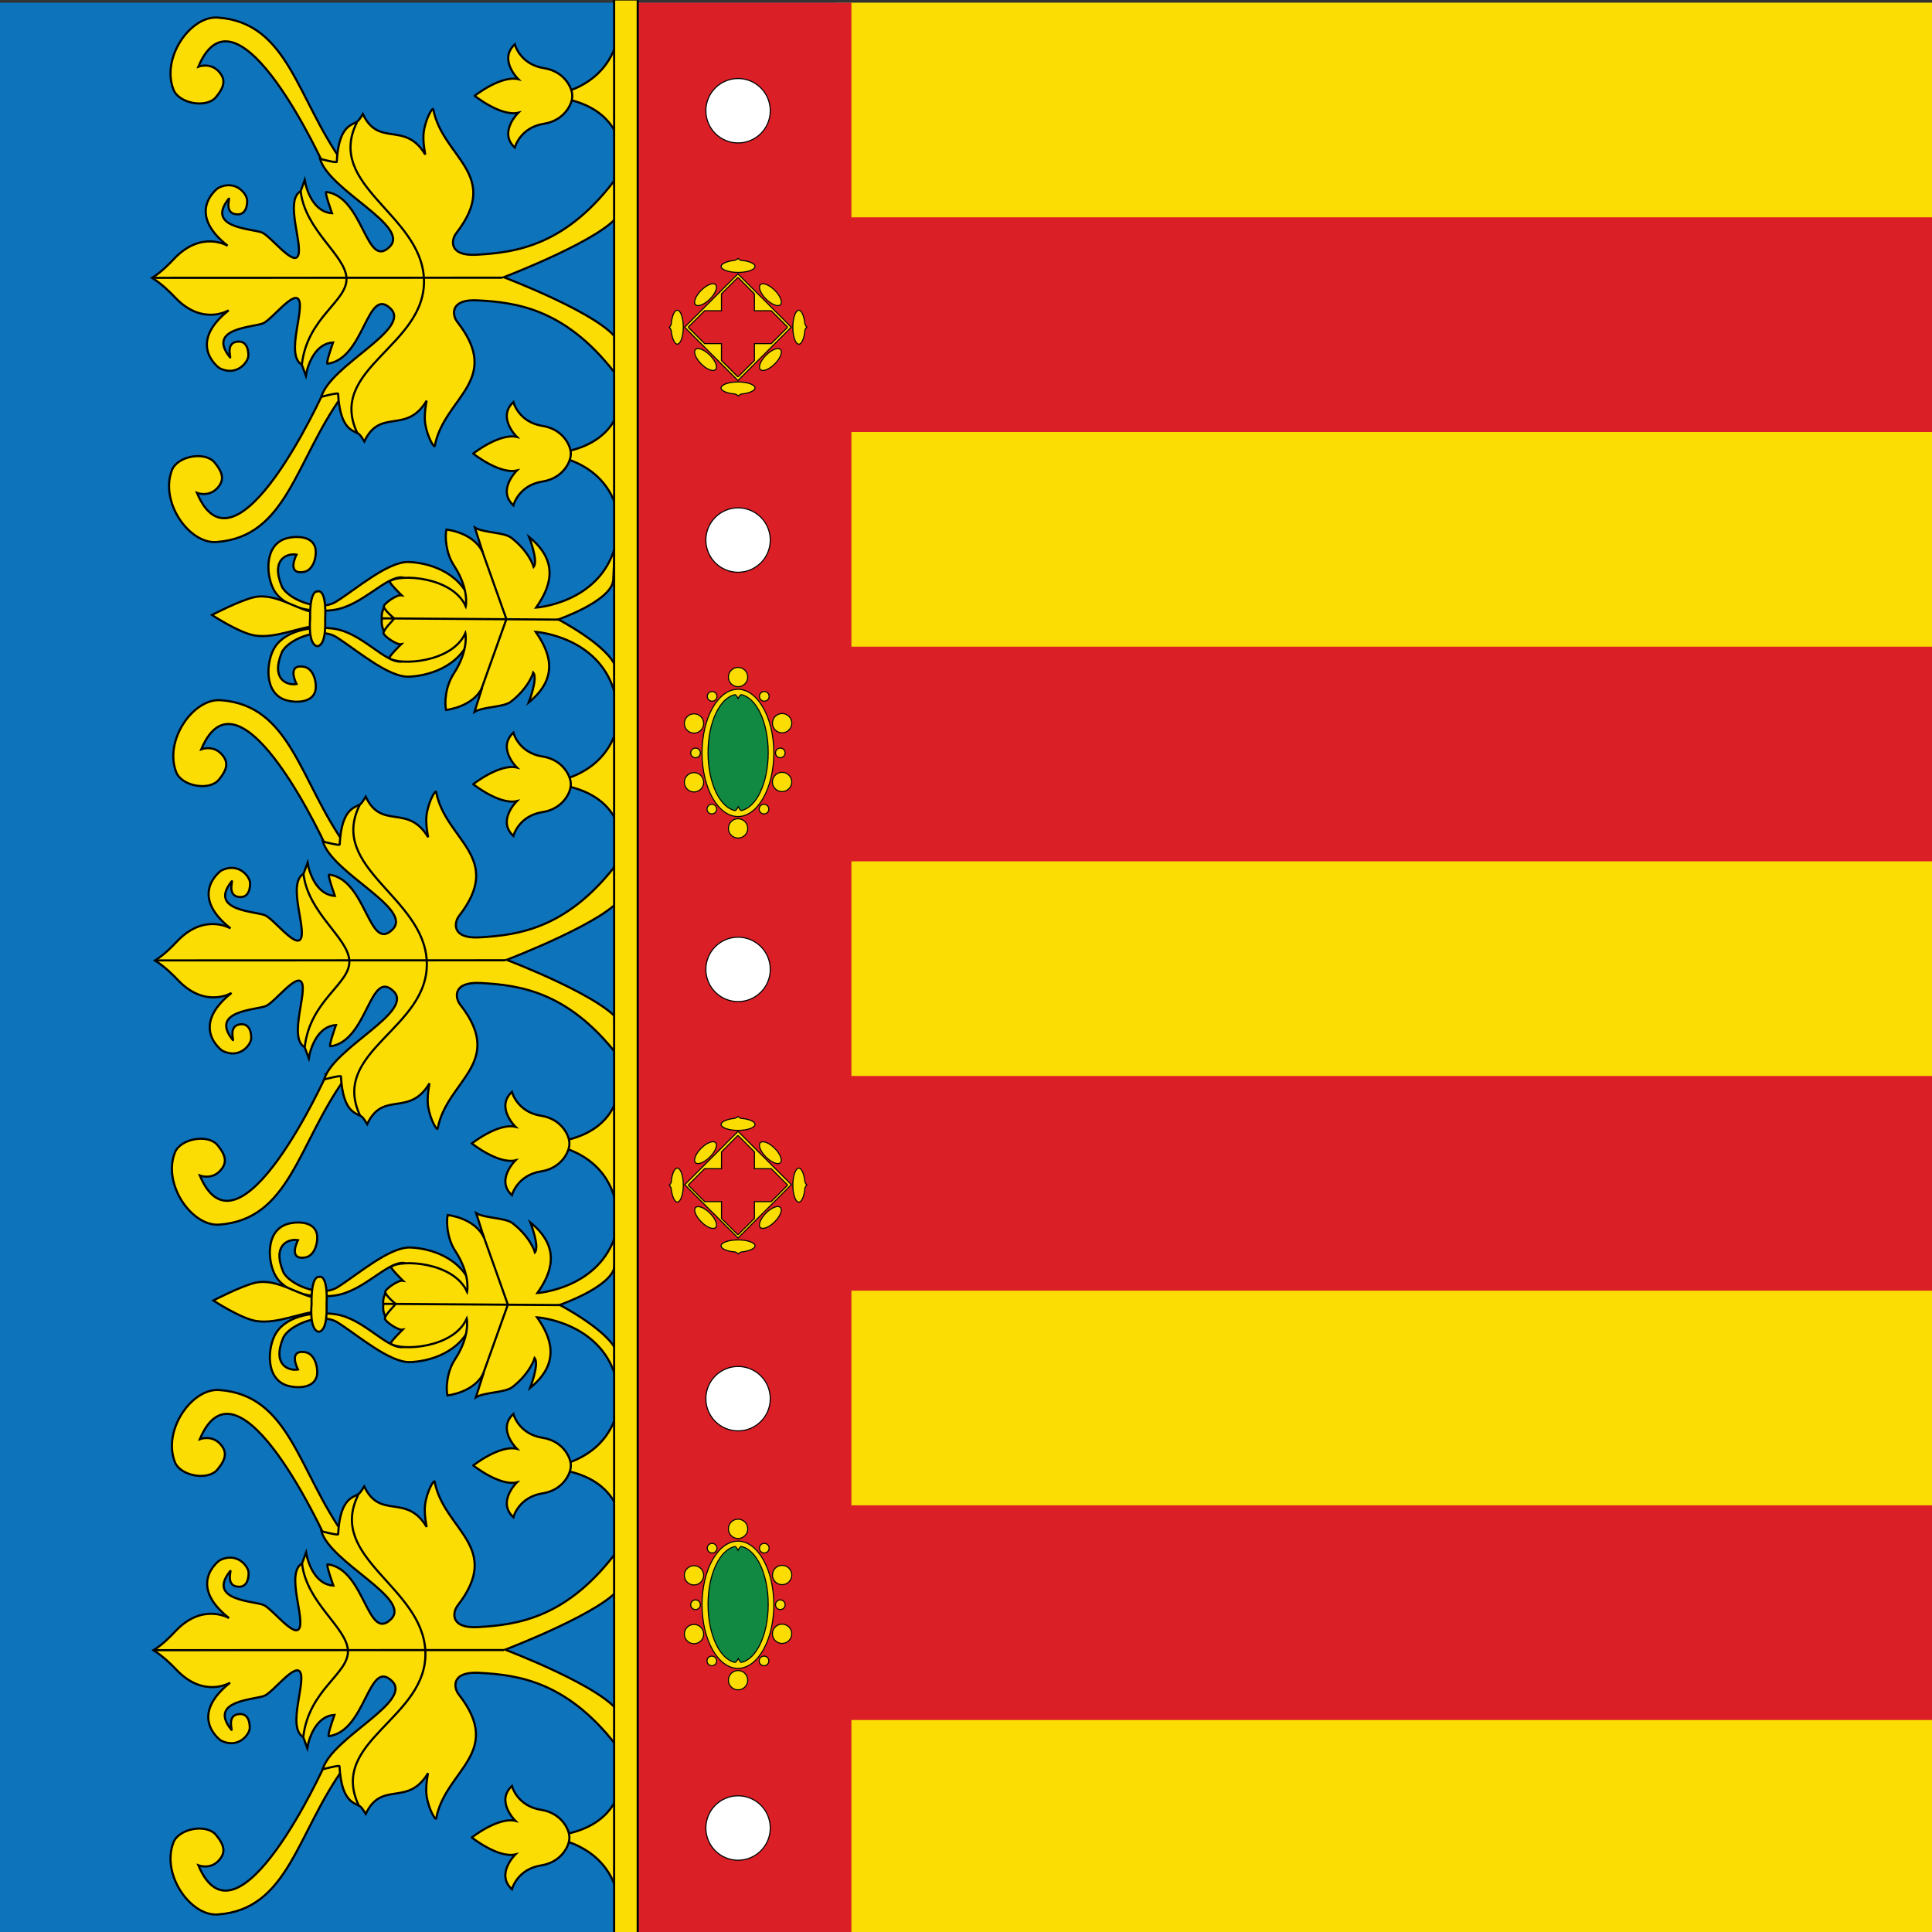 <?xml version="1.0" encoding="UTF-8"?>
<svg id="Layer_1" data-name="Layer 1" xmlns="http://www.w3.org/2000/svg" viewBox="0 0 450 450">
  <rect x="0" y="0" width="450" height="450" fill="#333333" stroke="none"/>
  <defs>
    <style>
      .cls-1 {
        fill: #010101;
      }

      .cls-2, .cls-3, .cls-4, .cls-5 {
        fill: #fbdd03;
      }

      .cls-6, .cls-7 {
        fill: #da1f27;
      }

      .cls-8 {
        fill: #0d73bb;
      }

      .cls-9 {
        fill: #fff;
      }

      .cls-9, .cls-3, .cls-10, .cls-7, .cls-11, .cls-4, .cls-12, .cls-5 {
        stroke: #010101;
      }

      .cls-9, .cls-3, .cls-7, .cls-11 {
        stroke-miterlimit: 10;
      }

      .cls-9, .cls-3, .cls-7, .cls-11, .cls-4, .cls-12 {
        stroke-width: .25px;
      }

      .cls-10 {
        fill: none;
      }

      .cls-10, .cls-5 {
        stroke-width: .5px;
      }

      .cls-11, .cls-12 {
        fill: #118943;
      }
    </style>
  </defs>
  <g id="senyera">
    <rect id="or" class="cls-2" x="194.89" y=".62" width="255.11" height="450"/>
    <rect id="barra_3" data-name="barra 3" class="cls-6" x="193" y="250.62" width="257" height="50"/>
    <rect id="barra_2" data-name="barra 2" class="cls-6" x="193" y="350.62" width="257" height="50"/>
    <rect id="barra_1" data-name="barra 1" class="cls-6" x="193" y="150.62" width="257" height="50"/>
    <rect id="barra_0" data-name="barra 0" class="cls-6" x="193" y="50.62" width="257" height="50"/>
  </g>
  <g>
    <rect id="tafatà" class="cls-8" y=".62" width="198" height="450"/>
    <g id="corona">
      <rect id="rect3959" class="cls-6" x="148.54" y=".62" width="49.77" height="450"/>
      <g id="florons">
        <g id="g3981">
          <path id="path3989" class="cls-5" d="M75.72,410.91s-20.39,45.26-29.51,23.57c0,0,2.64,1.02,4.62-1,1.77-1.83,1.59-3.53-.5-6.07-2.23-2.72-8.65-1.52-9.92,1.71-2.93,7.42,3.95,17.23,10.27,16.8,16.56-1.13,18.41-18.95,29.43-34.16,.66-.92-4.39-.84-4.39-.84h0Z"/>
        </g>
        <path id="path3993" class="cls-5" d="M76.06,358.76s-20.39-45.26-29.51-23.56c0,0,2.65-1.02,4.62,1.01,1.77,1.82,1.59,3.52-.5,6.06-2.24,2.71-8.65,1.52-9.93-1.71-2.93-7.42,3.95-17.23,10.27-16.8,16.56,1.13,18.41,18.95,29.43,34.16,.67,.92-4.39,.84-4.39,.84h0Z"/>
        <path id="path3997" class="cls-5" d="M144.58,369.41c-2.94,5.67-26.91,14.83-26.91,14.83,0,0,23.45,8.9,26.61,14.9l.29,8.77c-11.94-16.28-23.77-17.78-33-18.28-6.55-.35-5.93,3.49-4.73,5.02,10.71,13.69-3.11,17.57-5.24,28.89-.11,.57-1.71-1.92-2.23-5.2-.34-2.16,.33-5.34,.33-5.34-4.76,7.96-10.81,1.6-14.51,9.5,0,0-.77-1.26-1.15-1.63-1.06-1.01-4.47-.5-4.97-9.49-.02-.31-3.91,.72-3.91,.72,2.16-7.44,21.08-15.72,16.15-20.54-5.56-5.45-5.99,11.66-14.7,12.82-.5,.07,1.3-4.95,1.3-4.95-4.06,.23-5.87,4.95-6.34,7.73l-.95-2.58c-3.94-2.23,.95-13.38-.84-15.29-1.4-1.49-6.05,4.64-8.08,5.64-2.01,.99-13.41,.99-7.83,7.94,.44,.56-1.14-3.11,1.5-3.59,2.91-.53,2.81,2.89,2.8,3.23-.03,1.43-2.61,4.9-6.66,2.93-.23-.11-7.82-5.64,2.08-13.51,0,0-6.06,3.71-12.44-2.95-1.36-1.42-3.2-3.23-5.4-4.61,2.2-1.39,3.82-3.06,5.17-4.49,6.36-6.68,12.43-2.99,12.43-2.99-9.93-7.83-2.35-13.39-2.12-13.5,4.04-1.98,6.64,1.48,6.67,2.91,.01,.34,.12,3.76-2.79,3.23-2.63-.47-1.06-4.14-1.51-3.58-5.55,6.97,5.85,6.93,7.86,7.91,2.03,.99,6.71,7.13,8.1,5.63,1.78-1.91-3.15-13.08,.78-15.31l.95-2.58c.48,2.78,2.31,7.51,6.36,7.71,0,0-1.81-5.02-1.32-4.95,8.71,1.13,9.21,18.25,14.75,12.77,4.9-4.84-14.04-13.05-16.23-20.48,0,0,3.89,1.02,3.91,.7,.46-9,3.88-8.5,4.93-9.51,.39-.38,1.15-1.63,1.15-1.63,3.73,7.89,9.75,1.5,14.54,9.44,0,0-.68-3.18-.35-5.34,.5-3.27,2.1-5.77,2.21-5.2,2.17,11.31,15.99,15.15,5.34,28.87-1.19,1.54-1.8,5.38,4.75,5,9.23-.53,21.05-2.07,32.93-18.4l.3,8.82h0Z"/>
        <path id="path3999" class="cls-10" d="M70.64,404.57c1.29-11.07,10.61-14.67,10.4-20.08-.21-5.42-9.63-11.07-10.69-20.32m13.26,56.48c-7.35-15.29,16.24-20.38,15.46-36.15-.74-14.98-22.97-21.61-15.61-36.37m33.92,36.2l-81.62,.03"/>
        <path id="path4001" class="cls-5" d="M109.95,299.82c-2.58-7.17-10.14-9.11-14.42-9.25-4.82-.17-12.33,6.39-16.92,9.25-4.08,2.54-11.5-.8-12.68-3.67-2.62-6.43,1.51-7.67,3.47-7.29,0,0-2.43,4.64,1.62,4.04,2.55-.38,3.17-4.15,2.75-5.66-.83-3-5.06-2.67-6.75-2.17-5.5,1.63-4.58,9.31-2.75,12.25,2.71,4.38,9.51,5.05,13.84,4.41,6.55-.96,11.93-7.75,15.84-7.58,1.04,.04,2.1,3.65,1.08,3.83-6.62,1.21-5.75,5.92-5.75,5.92v.08s-.88,4.67,5.75,5.88c1.02,.19-.3,3.87-1.33,3.92-3.92,.17-9.04-6.71-15.59-7.67-4.33-.64-11.12,.04-13.84,4.41-1.83,2.94-2.75,10.63,2.75,12.25,1.7,.5,5.93,.83,6.75-2.17,.42-1.51-.21-5.29-2.75-5.66-4.04-.6-1.62,4.04-1.62,4.04-1.96,.37-6.09-.86-3.47-7.3,1.17-2.87,8.59-6.21,12.68-3.67,4.59,2.86,12.1,9.42,16.92,9.25,4.28-.15,11.84-2.08,14.42-9.25v-8.21h0Z"/>
        <path id="path4005" class="cls-5" d="M143.12,295.11c-.91,4.75-12.75,8.83-12.75,8.83,0,0,11.67,6.08,13.34,11.08l-.29,5.75c-3.75-12.94-18.32-13.94-18.32-13.94,3.06,4.38,5.81,10.44-1.63,16.44,0,0,2.18-5.59,1.06-6.94,0,0-1,3.5-5.19,6.75-1.74,1.35-6.38,1.13-8.5,2.38l1.81-5.69c-2.19,4.62-8.44,5.25-8.44,5.25-.36-1.58-.18-5.42,1.75-8.37,3.63-5.56,2.75-9.5,2.75-9.5-3.13,6.94-15.38,7.56-17.69,5.81-.31-.24,2.75-3.25,2.75-3.25-1.12,.18-4.19-2-4.13-2.63,.09-.88,2.13-2.81,2.5-3.37,0,0-2.32-1.91-2.41-2.79-.06-.63,3-2.81,4.12-2.62,0,0-3.06-3.01-2.75-3.25,2.32-1.75,14.56-1.12,17.69,5.82,0,0,.87-3.94-2.75-9.5-1.93-2.95-2.12-6.8-1.76-8.37,0,0,6.25,.63,8.44,5.25l-1.81-5.69c2.12,1.25,6.76,1.02,8.5,2.37,4.19,3.25,5.19,6.75,5.19,6.75,1.12-1.35-1.06-6.94-1.06-6.94,7.44,6,4.69,12.06,1.63,16.43,0,0,14.56-1,18.32-13.93l-.38,7.88h0Z"/>
        <path id="path4009" class="cls-5" d="M74.2,305.49c-4,.12-9.51,2.95-14.46,2.21-3.58-.54-10.05-4.79-10.05-4.79,0,0,6.51-3.38,9.75-4.13,5.29-1.22,10.63,3.41,14.63,3.5,.8,.02,.93,3.19,.13,3.21h0Z"/>
        <path id="path4013" class="cls-5" d="M74.3,297.4c2.23-.5,1.77,6.38,1.77,6.38,0,.95,.29,6-1.77,6.42-2.35-.29-1.73-6.46-1.73-6.46,0,0-.25-6.42,1.73-6.33h0Z"/>
        <path id="path4015" class="cls-5" d="M89.24,303.69l41.39,.29m-18.26,16.46l5.92-16.58m0,0l-5.79-16.29"/>
        <path id="path4017" class="cls-5" d="M76.06,250.24s-20.39,45.27-29.51,23.57c0,0,2.65,1.02,4.62-1.01,1.77-1.82,1.59-3.53-.5-6.07-2.24-2.71-8.65-1.52-9.93,1.71-2.93,7.42,3.95,17.23,10.27,16.8,16.56-1.13,18.41-18.95,29.43-34.16,.67-.92-4.39-.85-4.39-.85h0Z"/>
        <path id="path4021" class="cls-5" d="M76.39,198.09s-20.39-45.27-29.51-23.57c0,0,2.64-1.02,4.61,1.01,1.77,1.83,1.59,3.53-.5,6.07-2.24,2.71-8.65,1.52-9.93-1.71-2.93-7.42,3.95-17.23,10.27-16.8,16.56,1.13,18.41,18.96,29.43,34.16,.67,.92-4.39,.85-4.39,.85h0Z"/>
        <path id="path4025" class="cls-5" d="M144.91,208.74c-2.94,5.67-26.9,14.83-26.9,14.83,0,0,23.44,8.9,26.61,14.9l.29,8.77c-11.94-16.29-23.77-17.79-33-18.28-6.55-.35-5.93,3.49-4.73,5.02,10.71,13.68-3.1,17.57-5.24,28.89-.11,.57-1.71-1.92-2.23-5.2-.34-2.15,.33-5.34,.33-5.34-4.76,7.96-10.81,1.59-14.51,9.5,0,0-.76-1.26-1.15-1.63-1.06-1.01-4.47-.5-4.97-9.49-.02-.31-3.9,.71-3.9,.71,2.15-7.44,21.07-15.71,16.15-20.54-5.56-5.45-6,11.66-14.7,12.83-.5,.07,1.29-4.95,1.29-4.95-4.06,.22-5.86,4.95-6.33,7.73l-.96-2.57c-3.94-2.23,.95-13.38-.84-15.29-1.4-1.48-6.05,4.65-8.08,5.64-2.01,.99-13.41,.99-7.83,7.94,.44,.56-1.13-3.1,1.5-3.59,2.91-.54,2.81,2.89,2.8,3.23-.02,1.43-2.61,4.9-6.66,2.93-.23-.11-7.82-5.64,2.08-13.51,0,0-6.06,3.72-12.43-2.94-1.36-1.43-3.2-3.23-5.4-4.61,2.2-1.39,3.81-3.06,5.17-4.49,6.36-6.68,12.43-2.99,12.43-2.99-9.93-7.83-2.36-13.39-2.12-13.5,4.04-1.98,6.64,1.48,6.67,2.91,.01,.34,.12,3.76-2.79,3.24-2.63-.47-1.06-4.14-1.51-3.59-5.55,6.98,5.85,6.93,7.86,7.92,2.03,.99,6.71,7.13,8.1,5.64,1.78-1.91-3.15-13.08,.78-15.32l.95-2.58c.48,2.77,2.31,7.5,6.36,7.71,0,0-1.81-5.02-1.31-4.95,8.7,1.14,9.2,18.25,14.74,12.77,4.9-4.85-14.04-13.05-16.22-20.48,0,0,3.89,1.01,3.91,.7,.46-9,3.88-8.5,4.93-9.51,.39-.37,1.14-1.63,1.14-1.63,3.73,7.89,9.75,1.5,14.54,9.44,0,0-.68-3.18-.35-5.34,.5-3.28,2.1-5.77,2.21-5.21,2.17,11.31,15.99,15.15,5.34,28.87-1.19,1.53-1.8,5.37,4.75,5,9.23-.53,21.05-2.07,32.93-18.4l.3,8.82h0Z"/>
        <path id="path4027" class="cls-10" d="M70.97,243.9c1.29-11.07,10.61-14.66,10.4-20.08-.21-5.41-9.63-11.07-10.69-20.32m13.26,56.49c-7.35-15.29,16.24-20.38,15.46-36.15-.74-14.98-22.97-21.61-15.61-36.37m33.93,36.2l-81.62,.03"/>
        <path id="path4029" class="cls-5" d="M75.39,91.24s-20.39,45.27-29.51,23.57c0,0,2.64,1.02,4.62-1,1.77-1.82,1.59-3.53-.5-6.07-2.24-2.71-8.65-1.52-9.93,1.71-2.93,7.42,3.96,17.23,10.28,16.8,16.56-1.13,18.41-18.96,29.43-34.16,.67-.92-4.39-.84-4.39-.84h0Z"/>
        <g id="g4033">
          <path id="path4041" class="cls-5" d="M75.72,39.09S55.34-6.18,46.21,15.52c0,0,2.64-1.02,4.62,1.01,1.77,1.82,1.59,3.53-.5,6.07-2.23,2.72-8.65,1.52-9.92-1.71-2.93-7.42,3.95-17.23,10.27-16.8,16.56,1.13,18.41,18.96,29.43,34.16,.67,.92-4.39,.84-4.39,.84h0Z"/>
        </g>
        <path id="path4045" class="cls-5" d="M144.24,49.74c-2.94,5.67-26.9,14.83-26.9,14.83,0,0,23.44,8.9,26.61,14.9l.29,8.77c-11.94-16.29-23.77-17.79-33-18.28-6.55-.35-5.93,3.49-4.73,5.01,10.71,13.69-3.1,17.57-5.24,28.9-.1,.56-1.71-1.92-2.23-5.2-.34-2.15,.33-5.34,.33-5.34-4.76,7.96-10.81,1.59-14.5,9.49,0,0-.77-1.25-1.15-1.62-1.06-1.01-4.47-.5-4.97-9.49-.02-.31-3.91,.72-3.91,.72,2.16-7.44,21.07-15.71,16.15-20.54-5.56-5.46-5.99,11.66-14.7,12.83-.5,.06,1.29-4.96,1.29-4.96-4.06,.23-5.87,4.96-6.34,7.74l-.95-2.58c-3.94-2.22,.95-13.38-.84-15.29-1.4-1.49-6.05,4.64-8.08,5.64-2.01,.99-13.41,.99-7.82,7.94,.44,.56-1.14-3.11,1.49-3.59,2.92-.53,2.81,2.89,2.81,3.23-.03,1.43-2.61,4.9-6.66,2.94-.24-.11-7.82-5.65,2.07-13.51,0,0-6.06,3.72-12.43-2.95-1.36-1.43-3.2-3.23-5.41-4.61,2.2-1.39,3.81-3.06,5.18-4.49,6.36-6.68,12.42-2.99,12.42-2.99-9.93-7.83-2.35-13.39-2.13-13.5,4.05-1.98,6.65,1.48,6.68,2.91,.01,.34,.12,3.76-2.79,3.23-2.63-.47-1.07-4.13-1.51-3.58-5.55,6.97,5.84,6.93,7.86,7.91,2.03,.99,6.71,7.13,8.1,5.64,1.79-1.91-3.15-13.08,.79-15.32l.95-2.58c.48,2.78,2.31,7.5,6.36,7.71,0,0-1.81-5.01-1.32-4.95,8.71,1.13,9.21,18.24,14.75,12.77,4.9-4.85-14.04-13.05-16.23-20.48,0,0,3.89,1.01,3.91,.7,.46-9,3.88-8.5,4.93-9.51,.39-.37,1.15-1.63,1.15-1.63,3.73,7.89,9.75,1.5,14.54,9.44,0,0-.68-3.18-.35-5.34,.5-3.28,2.1-5.77,2.21-5.2,2.18,11.31,15.99,15.15,5.34,28.87-1.19,1.53-1.8,5.38,4.75,5,9.23-.53,21.05-2.08,32.93-18.4l.29,8.82h0Z"/>
        <path id="path4047" class="cls-10" d="M70.31,84.9c1.29-11.06,10.61-14.67,10.4-20.08-.22-5.42-9.63-11.07-10.69-20.32m13.26,56.49c-7.35-15.28,16.24-20.38,15.46-36.15-.74-14.98-22.98-21.6-15.6-36.36m33.92,36.2l-81.63,.03"/>
        <path id="path4049" class="cls-5" d="M109.61,140.15c-2.58-7.17-10.14-9.1-14.42-9.25-4.82-.16-12.33,6.39-16.92,9.25-4.08,2.54-11.5-.79-12.67-3.67-2.62-6.43,1.5-7.67,3.46-7.29,0,0-2.42,4.63,1.62,4.04,2.55-.37,3.17-4.15,2.75-5.66-.82-3-5.05-2.67-6.75-2.17-5.49,1.63-4.58,9.31-2.75,12.25,2.71,4.38,9.51,5.05,13.84,4.41,6.54-.96,11.93-7.74,15.84-7.58,1.04,.04,2.1,3.64,1.08,3.83-6.62,1.21-5.75,5.92-5.75,5.92v.09s-.88,4.66,5.75,5.87c1.02,.19-.3,3.87-1.33,3.92-3.91,.16-9.04-6.71-15.58-7.67-4.33-.64-11.12,.04-13.84,4.42-1.83,2.94-2.74,10.63,2.75,12.25,1.7,.5,5.93,.84,6.75-2.16,.42-1.52-.2-5.29-2.75-5.67-4.04-.59-1.62,4.04-1.62,4.04-1.96,.38-6.08-.86-3.46-7.29,1.17-2.88,8.59-6.21,12.67-3.67,4.59,2.86,12.11,9.42,16.92,9.25,4.28-.15,11.83-2.09,14.42-9.25v-8.22h0Z"/>
        <path id="path4053" class="cls-5" d="M142.79,135.45c-.92,4.75-12.75,8.83-12.75,8.83,0,0,11.67,6.08,13.34,11.08l-.29,5.75c-3.75-12.94-18.32-13.94-18.32-13.94,3.06,4.38,5.82,10.44-1.62,16.44,0,0,2.18-5.58,1.06-6.94,0,0-1,3.5-5.19,6.75-1.74,1.36-6.38,1.13-8.5,2.38l1.81-5.69c-2.19,4.62-8.44,5.25-8.44,5.25-.36-1.58-.18-5.42,1.75-8.38,3.62-5.56,2.75-9.5,2.75-9.5-3.13,6.94-15.38,7.56-17.69,5.82-.32-.24,2.75-3.25,2.75-3.25-1.12,.19-4.19-2-4.13-2.63,.09-.88,2.12-2.81,2.5-3.37,0,0-2.33-1.91-2.42-2.79-.06-.63,3-2.81,4.13-2.62,0,0-3.06-3.01-2.75-3.25,2.31-1.75,14.56-1.12,17.7,5.82,0,0,.88-3.94-2.75-9.5-1.93-2.95-2.11-6.8-1.75-8.37,0,0,6.25,.63,8.44,5.25l-1.81-5.69c2.12,1.25,6.76,1.02,8.5,2.37,4.19,3.25,5.19,6.75,5.19,6.75,1.12-1.35-1.06-6.94-1.06-6.94,7.44,6,4.69,12.06,1.63,16.44,0,0,14.56-1,18.32-13.94l-.37,7.88h0Z"/>
        <path id="path4057" class="cls-5" d="M73.87,145.82c-4,.12-9.51,2.95-14.46,2.21-3.58-.54-10.05-4.79-10.05-4.79,0,0,6.5-3.37,9.75-4.12,5.29-1.22,10.63,3.42,14.63,3.5,.8,.02,.93,3.18,.13,3.21h0Z"/>
        <path id="path4061" class="cls-5" d="M73.97,137.74c2.23-.5,1.77,6.37,1.77,6.37,0,.96,.29,6-1.77,6.41-2.36-.29-1.73-6.46-1.73-6.46,0,0-.25-6.41,1.73-6.33h0Z"/>
        <path id="path4063" class="cls-5" d="M88.91,144.03l41.38,.29m-18.26,16.46l5.92-16.58m0,0l-5.79-16.29"/>
        <path id="path4065" class="cls-5" d="M144.04,351.87c-4.06-11-18.95-9.82-18.95-9.82,0,0,14.82,.13,18.57-12.81l.38,22.63Z"/>
        <path id="path4069" class="cls-5" d="M144.04,417.87c-4.06,11-18.95,9.81-18.95,9.81,0,0,14.82-.13,18.57,12.81l.38-22.63Z"/>
        <path id="path4073" class="cls-5" d="M109.9,427.99s6.1,4.87,10.15,3.94c0,0-4.69,4.57-.81,8.12,0,0,1.19-4.69,6.81-5.56,4.73-.73,6.64-4.63,6.57-6.5v.06c.08-1.87-1.84-5.77-6.57-6.5-5.63-.88-6.81-5.56-6.81-5.56-3.87,3.56,.81,8.12,.81,8.12-4.06-.94-10.15,3.87-10.15,3.87h0Z"/>
        <path id="path4077" class="cls-5" d="M143.54,256.37c-4.06,11-18.94,9.82-18.94,9.82,0,0,14.81-.13,18.56,12.81l.38-22.63Z"/>
        <path id="path4081" class="cls-5" d="M144.04,192.37c-4.06-11-18.95-9.81-18.95-9.81,0,0,14.82,.13,18.57-12.81l.38,22.62Z"/>
        <path id="path4085" class="cls-5" d="M144.04,95.87c-4.06,11-18.95,9.81-18.95,9.81,0,0,14.82-.12,18.57,12.81l.38-22.62Z"/>
        <path id="path4089" class="cls-5" d="M144.04,32.37c-4.06-11-18.95-9.81-18.95-9.81,0,0,14.82,.13,18.57-12.81l.38,22.62Z"/>
        <g id="rect4093">
          <rect class="cls-2" x="143.04" y="-.13" width="5.5" height="451.5"/>
          <path class="cls-1" d="M148.29,.12V451.12h-5V.12h5m.5-.5h-6V451.62h6V-.38h0Z"/>
        </g>
        <path id="path4105" class="cls-5" d="M110.23,341.33s6.1,4.87,10.16,3.94c0,0-4.69,4.57-.81,8.12,0,0,1.19-4.69,6.81-5.56,4.72-.73,6.64-4.63,6.56-6.5v.06c.07-1.87-1.84-5.77-6.56-6.5-5.63-.87-6.81-5.56-6.81-5.56-3.88,3.56,.81,8.12,.81,8.12-4.06-.94-10.16,3.88-10.16,3.88h0Z"/>
        <path id="path4109" class="cls-5" d="M109.9,266.33s6.1,4.87,10.16,3.94c0,0-4.69,4.57-.82,8.12,0,0,1.19-4.69,6.82-5.56,4.72-.73,6.64-4.63,6.56-6.5v.06c.08-1.87-1.84-5.77-6.56-6.5-5.63-.88-6.82-5.57-6.82-5.57-3.87,3.56,.82,8.13,.82,8.13-4.06-.94-10.16,3.88-10.16,3.88h0Z"/>
        <path id="path4113" class="cls-5" d="M110.23,182.66s6.1,4.87,10.16,3.93c0,0-4.69,4.57-.81,8.12,0,0,1.19-4.69,6.81-5.56,4.72-.73,6.64-4.63,6.56-6.5v.06c.07-1.87-1.84-5.77-6.56-6.5-5.63-.87-6.81-5.56-6.81-5.56-3.88,3.57,.81,8.12,.81,8.12-4.06-.94-10.16,3.88-10.16,3.88h0Z"/>
        <path id="path4117" class="cls-5" d="M110.23,105.66s6.1,4.87,10.16,3.93c0,0-4.69,4.57-.81,8.12,0,0,1.19-4.69,6.81-5.56,4.72-.73,6.64-4.63,6.56-6.5v.06c.07-1.87-1.84-5.77-6.56-6.5-5.63-.88-6.81-5.56-6.81-5.56-3.88,3.56,.81,8.12,.81,8.12-4.06-.94-10.16,3.87-10.16,3.87h0Z"/>
        <path id="path4121" class="cls-5" d="M110.56,22.32s6.1,4.88,10.16,3.94c0,0-4.69,4.56-.81,8.12,0,0,1.19-4.69,6.81-5.56,4.72-.74,6.64-4.63,6.57-6.5v.06c.07-1.87-1.84-5.77-6.57-6.5-5.63-.88-6.81-5.56-6.81-5.56-3.88,3.56,.81,8.12,.81,8.12-4.06-.94-10.16,3.87-10.16,3.87h0Z"/>
      </g>
      <g id="perles">
        <path id="path3961" class="cls-9" d="M179.41,425.78c0,4.14-3.36,7.5-7.5,7.5s-7.5-3.36-7.5-7.5,3.36-7.5,7.5-7.5c4.15,0,7.5,3.35,7.5,7.5h0Z"/>
        <path id="path3965" class="cls-9" d="M179.41,325.78c0,4.14-3.36,7.5-7.5,7.5s-7.5-3.36-7.5-7.5,3.36-7.5,7.5-7.5c4.15,0,7.5,3.36,7.5,7.5h0Z"/>
        <path id="path3969" class="cls-9" d="M179.41,225.79c0,4.14-3.36,7.5-7.5,7.5s-7.5-3.36-7.5-7.5,3.36-7.5,7.5-7.5c4.15,0,7.5,3.36,7.5,7.5h0Z"/>
        <path id="path3973" class="cls-9" d="M179.41,125.79c0,4.14-3.36,7.5-7.5,7.5s-7.5-3.36-7.5-7.5,3.36-7.5,7.5-7.5c4.15,0,7.5,3.36,7.5,7.5h0Z"/>
        <path id="path3977" class="cls-9" d="M179.41,25.79c0,4.15-3.36,7.5-7.5,7.5s-7.5-3.36-7.5-7.5,3.36-7.5,7.5-7.5c4.15,0,7.5,3.36,7.5,7.5h0Z"/>
        <g>
          <polygon id="polygon4165" class="cls-3" points="159.46 76.21 171.88 63.79 184.3 76.21 171.88 88.63 159.46 76.21"/>
          <polygon id="polygon4169" class="cls-7" points="160.38 76.3 164.12 80.04 168.04 80.04 168.04 83.96 171.79 87.71 171.97 87.71 175.72 83.96 175.72 80.04 179.64 80.04 183.38 76.3 183.38 76.12 179.64 72.38 175.72 72.38 175.72 68.45 171.97 64.7 171.79 64.7 168.04 68.45 168.04 72.38 164.12 72.38 160.38 76.12 160.38 76.3"/>
          <path id="path4173" class="cls-3" d="M166.67,66.31c.56,.56-.03,2.06-1.32,3.35-1.29,1.28-2.78,1.88-3.35,1.31-.56-.56,.03-2.06,1.32-3.35,1.29-1.28,2.78-1.88,3.34-1.32h0Z"/>
          <path id="path4177" class="cls-3" d="M177.11,66.31c-.56,.56,.03,2.06,1.32,3.35,1.29,1.28,2.78,1.88,3.35,1.31,.56-.56-.03-2.06-1.32-3.35-1.29-1.28-2.79-1.88-3.35-1.32h0Z"/>
          <path id="path4181" class="cls-3" d="M177.11,86.08c-.56-.56,.03-2.06,1.32-3.35,1.29-1.29,2.79-1.88,3.35-1.32,.56,.56-.03,2.06-1.32,3.35-1.29,1.29-2.79,1.88-3.35,1.32h0Z"/>
          <path id="path4185" class="cls-3" d="M166.67,86.08c-.56,.56-2.06-.03-3.35-1.32-1.29-1.29-1.88-2.79-1.32-3.35,.56-.56,2.06,.04,3.35,1.32,1.29,1.29,1.88,2.79,1.32,3.35h0Z"/>
          <path id="path4189" class="cls-3" d="M167.96,62.05c0-.64,1.45-1.24,3.11-1.4,.34-.03,.82-.45,.82-.45,0,0,.48,.42,.74,.45,1.8,.13,3.23,.72,3.23,1.4,0,.78-1.77,1.4-3.95,1.4-2.18,0-3.95-.63-3.95-1.4h0Z"/>
          <path id="path4193" class="cls-3" d="M175.86,90.37c0,.64-1.44,1.24-3.11,1.4-.34,.03-.82,.44-.82,.44,0,0-.48-.43-.74-.44-1.8-.14-3.24-.73-3.24-1.4,0-.78,1.77-1.4,3.96-1.4,2.18,0,3.95,.62,3.95,1.4h0Z"/>
          <path id="path4197" class="cls-3" d="M157.75,80.16c-.65,0-1.24-1.45-1.4-3.11-.03-.34-.44-.82-.44-.82,0,0,.43-.48,.44-.74,.13-1.8,.72-3.24,1.4-3.24,.78,0,1.4,1.77,1.4,3.95,0,2.18-.63,3.96-1.4,3.96h0Z"/>
          <path id="path4201" class="cls-3" d="M186.07,72.26c.65,0,1.24,1.45,1.4,3.11,.03,.34,.45,.82,.45,.82,0,0-.43,.48-.45,.74-.13,1.8-.72,3.24-1.4,3.24-.77,0-1.4-1.77-1.4-3.95,0-2.18,.62-3.95,1.4-3.95h0Z"/>
        </g>
        <g>
          <path id="path4205" class="cls-3" d="M169.66,192.95c0,1.24,1.01,2.25,2.25,2.25s2.25-1.01,2.25-2.25-1.01-2.25-2.25-2.25c-1.24,0-2.25,1-2.25,2.25h0Z"/>
          <path id="path4209" class="cls-3" d="M169.66,157.7c0,1.24,1.01,2.25,2.25,2.25s2.25-1.01,2.25-2.25-1.01-2.25-2.25-2.25-2.25,1.01-2.25,2.25h0Z"/>
          <path id="path4213" class="cls-3" d="M180.24,175.37c0,8.18-3.74,14.82-8.36,14.82s-8.36-6.63-8.36-14.82,3.75-14.82,8.36-14.82,8.36,6.64,8.36,14.82h0Z"/>
          <path id="path4217" class="cls-11" d="M178.93,175.23c0-6.99-2.75-12.74-6.29-13.43-.24-.05-.73,.88-.73,.88,0,0-.47-.92-.71-.88-3.53,.7-6.28,6.45-6.28,13.43v.14c0,6.99,2.75,12.74,6.29,13.43,.24,.04,.74-.88,.74-.88,0,0,.47,.92,.71,.87,3.53-.7,6.27-6.44,6.27-13.42v-.14h0Z"/>
          <path id="path4221" class="cls-3" d="M182.87,175.37c0-.62-.5-1.13-1.12-1.13s-1.12,.5-1.12,1.13,.5,1.12,1.12,1.12c.62,0,1.12-.5,1.12-1.12h0Z"/>
          <path id="path4225" class="cls-3" d="M163.13,175.37c0-.62-.5-1.13-1.13-1.13s-1.12,.5-1.12,1.13,.5,1.12,1.12,1.12c.62,0,1.13-.5,1.13-1.12h0Z"/>
          <path id="path4229" class="cls-3" d="M179.07,188.46c0-.63-.5-1.13-1.12-1.13s-1.12,.5-1.12,1.13,.5,1.12,1.12,1.12c.62,0,1.12-.5,1.12-1.12h0Z"/>
          <path id="path4233" class="cls-3" d="M166.92,188.46c0-.63-.5-1.13-1.12-1.13s-1.12,.5-1.12,1.13,.5,1.12,1.12,1.12c.62,0,1.12-.5,1.12-1.12h0Z"/>
          <path id="path4237" class="cls-3" d="M163.9,182.21c0-1.24-1.01-2.25-2.25-2.25s-2.25,1.01-2.25,2.25,1.01,2.25,2.25,2.25,2.25-1.01,2.25-2.25h0Z"/>
          <path id="path4241" class="cls-3" d="M184.41,182.14c0-1.24-1.01-2.25-2.25-2.25s-2.25,1.01-2.25,2.25,1.01,2.24,2.25,2.24,2.25-1.01,2.25-2.24h0Z"/>
          <path id="path4245" class="cls-3" d="M164.74,162.19c0,.63,.5,1.13,1.13,1.13s1.12-.5,1.12-1.13-.5-1.12-1.12-1.12c-.62,0-1.13,.5-1.13,1.12h0Z"/>
          <path id="path4249" class="cls-3" d="M176.89,162.19c0,.63,.5,1.13,1.12,1.13s1.13-.5,1.13-1.13-.5-1.12-1.13-1.12c-.62,0-1.12,.5-1.12,1.12h0Z"/>
          <path id="path4253" class="cls-3" d="M179.92,168.44c0,1.24,1.01,2.25,2.25,2.25s2.25-1.01,2.25-2.25-1.01-2.25-2.25-2.25-2.25,1.01-2.25,2.25h0Z"/>
          <path id="path4257" class="cls-3" d="M159.4,168.51c0,1.24,1.01,2.25,2.25,2.25s2.25-1.01,2.25-2.25-1.01-2.25-2.25-2.25-2.25,1.01-2.25,2.25h0Z"/>
        </g>
        <g>
          <path id="path4261" class="cls-4" d="M169.66,391.35c0,1.24,1.01,2.25,2.25,2.25s2.25-1.01,2.25-2.25-1.01-2.25-2.25-2.25-2.25,1.01-2.25,2.25h0Z"/>
          <path id="path4265" class="cls-4" d="M169.66,356.1c0,1.24,1.01,2.25,2.25,2.25s2.25-1.01,2.25-2.25-1.01-2.25-2.25-2.25-2.25,1-2.25,2.25h0Z"/>
          <path id="path4269" class="cls-4" d="M180.24,373.78c0,8.18-3.74,14.82-8.36,14.82s-8.36-6.64-8.36-14.82,3.75-14.82,8.36-14.82,8.36,6.63,8.36,14.82h0Z"/>
          <path id="path4273" class="cls-12" d="M178.93,373.63c0-6.99-2.75-12.73-6.29-13.42-.24-.05-.73,.88-.73,.88,0,0-.47-.92-.71-.88-3.53,.7-6.28,6.45-6.28,13.42v.15c0,6.99,2.75,12.73,6.29,13.43,.24,.04,.74-.88,.74-.88,0,0,.47,.92,.71,.87,3.52-.7,6.27-6.45,6.27-13.42v-.15h0Z"/>
          <path id="path4277" class="cls-4" d="M182.87,373.78c0-.62-.5-1.13-1.12-1.13s-1.12,.51-1.12,1.13,.5,1.12,1.12,1.12c.62,0,1.12-.5,1.12-1.12h0Z"/>
          <path id="path4281" class="cls-4" d="M163.13,373.78c0-.62-.5-1.13-1.13-1.13s-1.12,.51-1.12,1.13,.5,1.12,1.12,1.12c.62,0,1.13-.5,1.13-1.12h0Z"/>
          <path id="path4285" class="cls-4" d="M179.07,386.86c0-.62-.5-1.12-1.12-1.12s-1.12,.5-1.12,1.12,.5,1.12,1.12,1.12c.62,0,1.12-.5,1.12-1.12h0Z"/>
          <path id="path4289" class="cls-4" d="M166.92,386.86c0-.62-.5-1.12-1.12-1.12s-1.12,.5-1.12,1.12,.5,1.12,1.12,1.12c.62,0,1.12-.5,1.12-1.12h0Z"/>
          <path id="path4293" class="cls-4" d="M163.9,380.61c0-1.24-1.01-2.25-2.25-2.25s-2.25,1.01-2.25,2.25,1.01,2.24,2.25,2.24,2.25-1,2.25-2.24h0Z"/>
          <path id="path4297" class="cls-4" d="M184.41,380.54c0-1.24-1.01-2.25-2.25-2.25s-2.25,1.01-2.25,2.25,1.01,2.25,2.25,2.25,2.25-1.01,2.25-2.25h0Z"/>
          <path id="path4301" class="cls-4" d="M164.74,360.6c0,.62,.5,1.12,1.13,1.12s1.12-.5,1.12-1.12-.5-1.12-1.12-1.12c-.62,0-1.13,.5-1.13,1.12h0Z"/>
          <path id="path4305" class="cls-4" d="M176.89,360.6c0,.62,.5,1.12,1.12,1.12s1.13-.5,1.13-1.12-.5-1.12-1.13-1.12c-.62,0-1.12,.5-1.12,1.12h0Z"/>
          <path id="path4309" class="cls-4" d="M179.92,366.85c0,1.24,1.01,2.25,2.25,2.25s2.25-1.01,2.25-2.25-1.01-2.25-2.25-2.25-2.25,1.01-2.25,2.25h0Z"/>
          <path id="path4313" class="cls-4" d="M159.4,366.92c0,1.24,1.01,2.25,2.25,2.25s2.25-1.01,2.25-2.25-1.01-2.24-2.25-2.24c-1.25,0-2.25,1-2.25,2.24h0Z"/>
        </g>
        <g>
          <polygon id="rect4125" class="cls-4" points="184.32 275.93 171.9 288.35 159.48 275.94 171.9 263.52 184.32 275.93"/>
          <polygon id="polygon4129" class="cls-7" points="160.38 276.13 164.12 279.88 168.05 279.88 168.05 283.8 171.79 287.54 171.97 287.54 175.72 283.8 175.72 279.88 179.64 279.88 183.38 276.13 183.38 275.95 179.64 272.21 175.72 272.21 175.72 268.29 171.97 264.54 171.79 264.54 168.05 268.29 168.05 272.21 164.12 272.21 160.38 275.95 160.38 276.13"/>
          <path id="path4133" class="cls-4" d="M166.66,266.15c.56,.56-.03,2.06-1.32,3.34-1.29,1.29-2.78,1.88-3.35,1.32-.56-.56,.03-2.06,1.32-3.35,1.29-1.29,2.79-1.88,3.34-1.32h0Z"/>
          <path id="path4137" class="cls-4" d="M177.1,266.15c.56-.56,2.06,.03,3.35,1.32,1.29,1.29,1.88,2.79,1.32,3.35-.56,.56-2.06-.03-3.35-1.32-1.29-1.29-1.88-2.78-1.32-3.34h0Z"/>
          <path id="path4141" class="cls-4" d="M177.09,285.91c-.56-.56,.04-2.06,1.32-3.35,1.28-1.29,2.78-1.88,3.35-1.32,.56,.56-.04,2.06-1.32,3.34-1.29,1.29-2.78,1.88-3.35,1.32h0Z"/>
          <path id="path4145" class="cls-4" d="M166.69,285.92c-.56,.56-2.06-.03-3.35-1.32-1.28-1.29-1.88-2.79-1.32-3.34,.56-.56,2.06,.03,3.35,1.32,1.29,1.29,1.88,2.79,1.32,3.35h0Z"/>
          <path id="path4149" class="cls-4" d="M167.96,261.89c0-.64,1.45-1.23,3.11-1.4,.34-.03,.82-.44,.82-.44,0,0,.48,.42,.74,.44,1.8,.13,3.23,.72,3.23,1.4,0,.77-1.77,1.4-3.95,1.4-2.18,0-3.95-.63-3.95-1.4h0Z"/>
          <path id="path4153" class="cls-4" d="M175.86,290.2c0,.64-1.44,1.23-3.11,1.4-.34,.03-.82,.44-.82,.44,0,0-.48-.42-.74-.44-1.8-.13-3.24-.72-3.24-1.4,0-.78,1.77-1.4,3.96-1.4s3.95,.62,3.95,1.4h0Z"/>
          <path id="path4157" class="cls-4" d="M157.75,279.99c-.65,0-1.24-1.45-1.4-3.11-.03-.34-.44-.82-.44-.82,0,0,.43-.48,.44-.74,.13-1.8,.72-3.24,1.4-3.24,.78,0,1.4,1.77,1.4,3.95,0,2.18-.63,3.95-1.4,3.95h0Z"/>
          <path id="path4161" class="cls-4" d="M186.07,272.09c.65,0,1.24,1.44,1.4,3.11,.03,.34,.45,.82,.45,.82,0,0-.43,.48-.45,.74-.13,1.8-.72,3.24-1.4,3.24-.77,0-1.4-1.77-1.4-3.95,0-2.18,.62-3.95,1.4-3.95h0Z"/>
        </g>
      </g>
    </g>
  </g>
</svg>